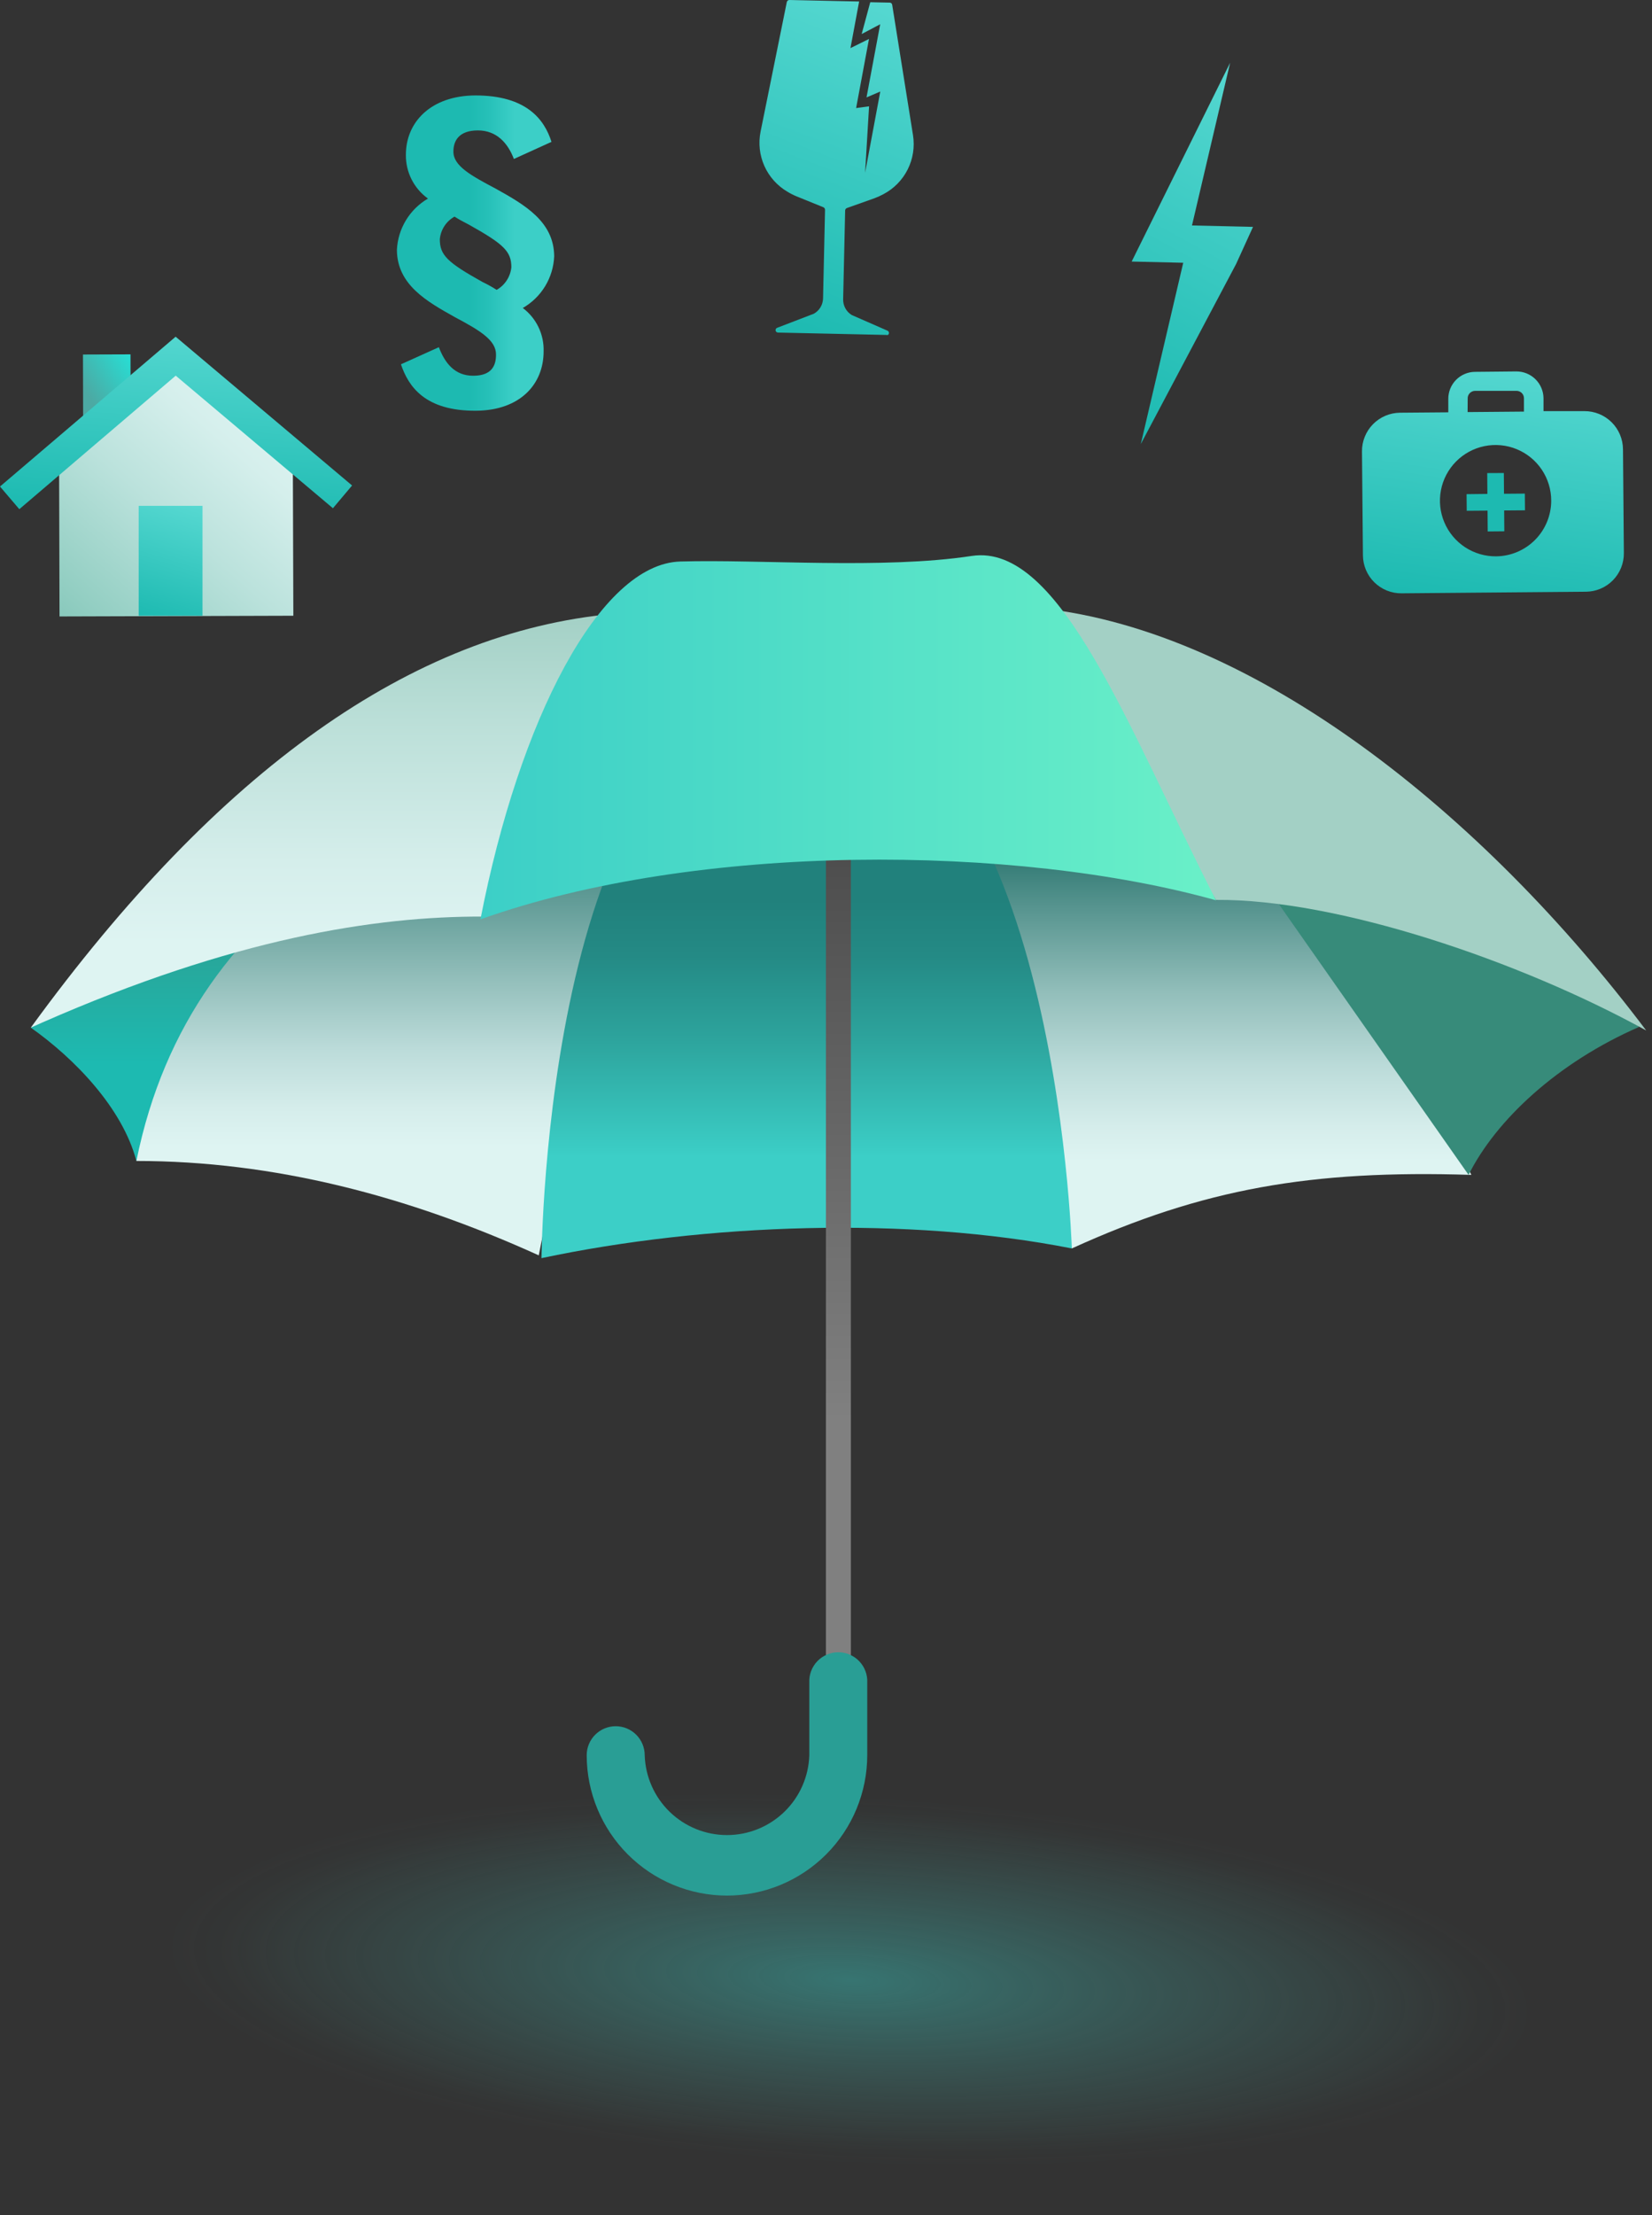 <svg width="200" height="268" viewBox="0 0 200 268" fill="none" xmlns="http://www.w3.org/2000/svg">
<rect x="0" y="0" width="200" height="268" fill="#333333" stroke="none"/>
<path d="M87.246 265.494C133.931 267.834 178.912 258.074 187.723 243.685C196.534 229.297 165.817 215.743 119.132 213.411C72.447 211.079 27.466 220.831 18.663 235.219C9.861 249.608 40.562 263.162 87.246 265.494Z" fill="url(#paint0_radial)"/>
<path d="M16.511 140.468C14.827 134.041 8.968 128.027 3.733 124.342L43.038 96.804L16.511 140.468Z" fill="url(#paint1_linear)"/>
<path d="M16.511 140.469C33.147 140.469 49.34 144.683 65.226 151.89C69.618 129.285 76.391 107.208 85.432 86.029C52.179 94.64 23.246 107.226 16.511 140.469Z" fill="url(#paint2_linear)"/>
<path d="M139.814 98.469C155.613 105.407 167.968 121.013 178.128 142.153C158.731 141.537 145.626 143.827 129.759 151.053L112.94 101.491L139.814 98.469Z" fill="url(#paint3_linear)"/>
<path d="M96.853 84.567C127.768 84.567 129.76 151.053 129.76 151.053C109.978 147.147 85.423 148.022 65.554 152.227C65.583 152.227 65.939 84.567 96.853 84.567Z" fill="url(#paint4_linear)"/>
<path d="M177.792 142.152C181.102 135.532 188.559 128.556 198.45 124.246C184.492 111.667 169.203 105.65 152.583 106.195L177.792 142.152Z" fill="url(#paint5_linear)"/>
<path d="M103.011 102.799H99.99V204.367H103.011V102.799Z" fill="url(#paint6_linear)"/>
<path d="M88.011 229.356C83.508 229.35 79.192 227.56 76.008 224.376C72.824 221.192 71.033 216.876 71.028 212.373C71.028 211.442 71.398 210.548 72.057 209.89C72.716 209.231 73.609 208.861 74.54 208.861C75.472 208.861 76.365 209.231 77.024 209.89C77.682 210.548 78.052 211.442 78.052 212.373C78.133 214.962 79.218 217.418 81.077 219.221C82.937 221.023 85.425 222.032 88.016 222.032C90.606 222.032 93.094 221.023 94.954 219.221C96.814 217.418 97.898 214.962 97.979 212.373V203.608C97.954 203.132 98.026 202.655 98.191 202.208C98.356 201.761 98.611 201.352 98.939 201.006C99.267 200.661 99.662 200.385 100.1 200.197C100.538 200.009 101.009 199.912 101.486 199.912C101.963 199.912 102.434 200.009 102.872 200.197C103.31 200.385 103.706 200.661 104.034 201.006C104.362 201.352 104.616 201.761 104.781 202.208C104.946 202.655 105.018 203.132 104.993 203.608V212.354C104.993 216.86 103.205 221.181 100.02 224.369C96.836 227.557 92.517 229.35 88.011 229.356Z" fill="#299E95"/>
<path d="M3.724 124.342L5.1 123.726C28.269 113.546 45.396 110.852 58.501 110.9C61.541 97.848 66.888 85.443 74.29 74.27C49.947 76.464 26.425 93.155 3.724 124.342Z" fill="url(#paint7_linear)"/>
<path d="M126.046 73.597C151.967 76.417 179.514 98.422 199.297 124.68C184.037 116.28 161.926 108.765 147.214 108.881L126.046 73.597Z" fill="url(#paint8_linear)"/>
<path d="M58.164 111.238C62.859 87.087 72.597 68.219 82.363 67.939C92.129 67.66 106.889 68.902 117.636 67.266C128.384 65.63 136.563 88.097 147.214 108.928C123.015 102.164 84.441 101.876 58.164 111.238Z" fill="url(#paint9_linear)"/>
<path d="M48.541 44.078L53.131 42.009C53.862 43.933 55.056 45.473 57.307 45.463C59.559 45.453 60.059 44.203 60.049 42.884C60.049 41.162 58.125 39.998 55.104 38.391C51.649 36.467 48.08 34.446 48.051 30.241C48.11 28.974 48.485 27.741 49.142 26.656C49.799 25.57 50.717 24.666 51.813 24.026C50.973 23.423 50.291 22.626 49.825 21.703C49.36 20.78 49.124 19.758 49.138 18.724C49.138 14.798 52.13 11.585 57.528 11.546C63.725 11.546 65.899 14.433 66.765 17.165L62.214 19.234C61.483 17.31 60.117 15.77 57.836 15.78C55.556 15.789 54.882 17.04 54.892 18.358C54.892 20.081 57.028 21.245 60.04 22.842C63.494 24.767 67.064 26.797 67.092 31.001C67.041 32.282 66.665 33.528 66 34.624C65.335 35.719 64.403 36.628 63.292 37.265C64.103 37.874 64.755 38.67 65.194 39.584C65.632 40.499 65.845 41.505 65.813 42.519C65.813 46.444 63.022 49.658 57.624 49.697C51.467 49.735 49.446 46.772 48.541 44.078ZM61.906 32.339C61.906 30.415 61.002 29.549 56.749 27.172C56.152 26.864 55.546 26.547 55.027 26.21C54.53 26.486 54.108 26.879 53.798 27.356C53.488 27.832 53.299 28.376 53.247 28.942C53.247 30.867 54.141 31.733 58.394 34.109C59.039 34.417 59.597 34.735 60.126 35.072C60.62 34.792 61.04 34.398 61.349 33.922C61.659 33.447 61.85 32.904 61.906 32.339Z" fill="url(#paint10_linear)"/>
<path d="M10.045 42.895L15.799 42.875L15.808 46.233L10.064 51.044L10.045 42.895Z" fill="url(#paint11_linear)"/>
<path d="M7.158 56.76L21.273 44.723L35.456 56.683L35.514 74.5L7.206 74.587L7.158 56.76Z" fill="url(#paint12_linear)"/>
<path d="M40.306 61.493L21.274 45.453L2.338 61.608L0 58.866L21.264 40.739L42.625 58.741L40.306 61.493Z" fill="url(#paint13_linear)"/>
<path d="M24.516 61.204H16.79V74.5H24.516V61.204Z" fill="url(#paint14_linear)"/>
<path d="M191.811 49.744H186.865V48.175C186.855 47.311 186.503 46.486 185.886 45.88C185.27 45.274 184.439 44.937 183.574 44.942L178.571 44.991C178.143 44.994 177.719 45.082 177.325 45.25C176.931 45.417 176.573 45.661 176.273 45.966C175.973 46.272 175.736 46.634 175.575 47.031C175.415 47.428 175.334 47.853 175.338 48.281V49.888L169.488 49.936C168.259 49.949 167.085 50.448 166.223 51.325C165.361 52.201 164.881 53.383 164.889 54.612L165.004 67.188C165.008 67.798 165.132 68.402 165.37 68.964C165.608 69.526 165.955 70.035 166.39 70.463C166.826 70.89 167.342 71.227 167.908 71.454C168.474 71.682 169.08 71.795 169.69 71.787L192.003 71.595C192.612 71.59 193.213 71.465 193.773 71.227C194.334 70.989 194.841 70.643 195.268 70.209C195.694 69.774 196.031 69.26 196.258 68.696C196.485 68.131 196.599 67.527 196.593 66.919L196.487 54.353C196.477 53.122 195.979 51.945 195.102 51.081C194.225 50.217 193.041 49.736 191.811 49.744ZM177.686 48.252C177.678 48.13 177.695 48.007 177.736 47.891C177.778 47.775 177.842 47.669 177.926 47.579C178.01 47.489 178.111 47.416 178.224 47.367C178.336 47.317 178.458 47.291 178.581 47.29H183.584C183.703 47.288 183.821 47.309 183.932 47.353C184.043 47.397 184.144 47.462 184.229 47.545C184.314 47.629 184.382 47.728 184.428 47.838C184.474 47.948 184.498 48.066 184.498 48.185V49.801L177.676 49.859L177.686 48.252ZM181.14 67.313C179.805 67.328 178.495 66.946 177.377 66.216C176.26 65.485 175.384 64.438 174.863 63.209C174.341 61.98 174.197 60.623 174.448 59.312C174.699 58 175.334 56.793 176.273 55.843C177.212 54.894 178.412 54.244 179.72 53.978C181.029 53.712 182.387 53.841 183.622 54.348C184.858 54.856 185.914 55.719 186.658 56.828C187.401 57.937 187.798 59.242 187.798 60.578C187.798 62.351 187.099 64.052 185.853 65.313C184.606 66.574 182.913 67.293 181.14 67.313Z" fill="url(#paint15_linear)"/>
<path d="M184.604 59.723L182.083 59.742L182.063 57.231L180.052 57.241L180.072 59.761L177.551 59.79L177.57 61.801L180.091 61.782L180.11 64.303L182.121 64.284L182.102 61.763L184.623 61.744L184.604 59.723Z" fill="url(#paint16_linear)"/>
<path d="M144.308 27.279L148.926 7.592L137.005 31.647L143.163 31.791H143.249L138.111 53.729L149.648 31.945L151.697 27.452L144.308 27.279Z" fill="url(#paint17_linear)"/>
<path d="M106.561 2.935L104.906 11.787L106.571 11.075L104.733 20.908L105.214 12.864L103.646 13.076L105.204 4.715L102.962 5.821L104.011 0.183L95.592 8.18848e-05L104.011 0.183L95.573 8.18848e-05C95.499 -0.002 95.427 0.022 95.369 0.068C95.311 0.114 95.271 0.178 95.255 0.25L92.08 15.924C91.796 17.324 91.957 18.778 92.54 20.083C93.123 21.387 94.1 22.476 95.332 23.198C95.683 23.413 96.049 23.599 96.429 23.756L99.681 25.075C99.741 25.101 99.792 25.144 99.828 25.198C99.864 25.253 99.883 25.317 99.883 25.382L99.643 36.111C99.634 36.489 99.526 36.859 99.33 37.183C99.135 37.507 98.858 37.774 98.527 37.958L94.091 39.661C94.04 39.679 93.996 39.711 93.962 39.753C93.928 39.794 93.905 39.845 93.897 39.898C93.89 39.951 93.896 40.006 93.917 40.056C93.937 40.105 93.971 40.148 94.014 40.181C94.065 40.21 94.12 40.23 94.178 40.239L107.321 40.527C107.377 40.545 107.438 40.545 107.494 40.527C107.538 40.496 107.573 40.455 107.595 40.406C107.617 40.357 107.625 40.303 107.619 40.25C107.613 40.197 107.593 40.147 107.561 40.104C107.529 40.061 107.486 40.028 107.437 40.008L103.107 38.112C102.781 37.91 102.514 37.626 102.333 37.288C102.152 36.95 102.064 36.571 102.077 36.188L102.318 25.459C102.322 25.396 102.345 25.336 102.382 25.285C102.42 25.234 102.471 25.194 102.529 25.171L105.839 23.997C106.227 23.855 106.603 23.684 106.965 23.487C108.228 22.82 109.251 21.776 109.891 20.499C110.531 19.222 110.756 17.778 110.535 16.367L108.014 0.587C108.007 0.513 107.972 0.444 107.917 0.395C107.862 0.345 107.79 0.317 107.716 0.318L105.358 0.269L104.319 4.118L106.561 2.935Z" fill="url(#paint18_linear)"/>
<path d="M107.697 0.27L105.368 0.222L107.697 0.27Z" fill="#D1CA89"/>
<defs>
<radialGradient id="paint0_radial" cx="0" cy="0" r="1" gradientUnits="userSpaceOnUse" gradientTransform="translate(102.862 239.529) rotate(2.866) scale(82.77 22.274)">
<stop stop-color="#3CCFC7" stop-opacity="0.42"/>
<stop offset="0.83" stop-color="#4EBDB4" stop-opacity="0.06"/>
<stop offset="0.91" stop-color="#4FBBB2" stop-opacity="0.02"/>
<stop offset="1" stop-color="#50BAB1" stop-opacity="0"/>
</radialGradient>
<linearGradient id="paint1_linear" x1="23.381" y1="96.785" x2="23.381" y2="140.468" gradientUnits="userSpaceOnUse">
<stop stop-color="#378B7A"/>
<stop offset="0.73" stop-color="#1DBAB1"/>
</linearGradient>
<linearGradient id="paint2_linear" x1="50.938" y1="151.89" x2="50.938" y2="86.029" gradientUnits="userSpaceOnUse">
<stop offset="0.2" stop-color="#DEF4F2"/>
<stop offset="0.27" stop-color="#D5EDEB"/>
<stop offset="0.38" stop-color="#BBDBD9"/>
<stop offset="0.51" stop-color="#92BEBA"/>
<stop offset="0.68" stop-color="#589590"/>
<stop offset="0.85" stop-color="#12645D"/>
</linearGradient>
<linearGradient id="paint3_linear" x1="145.529" y1="151.053" x2="145.529" y2="98.469" gradientUnits="userSpaceOnUse">
<stop offset="0.2" stop-color="#DEF4F2"/>
<stop offset="0.28" stop-color="#D5EDEB"/>
<stop offset="0.42" stop-color="#BBDBD9"/>
<stop offset="0.59" stop-color="#92BEBA"/>
<stop offset="0.78" stop-color="#589590"/>
<stop offset="1" stop-color="#12645D"/>
</linearGradient>
<linearGradient id="paint4_linear" x1="97.662" y1="84.567" x2="97.662" y2="152.227" gradientUnits="userSpaceOnUse">
<stop offset="0.36" stop-color="#21817C"/>
<stop offset="0.46" stop-color="#248A85"/>
<stop offset="0.61" stop-color="#2DA49D"/>
<stop offset="0.81" stop-color="#3BCDC5"/>
<stop offset="0.82" stop-color="#3CCFC7"/>
</linearGradient>
<linearGradient id="paint5_linear" x1="11768.9" y1="5566.67" x2="11768.9" y2="6913.08" gradientUnits="userSpaceOnUse">
<stop stop-color="#378B7A"/>
<stop offset="0.73" stop-color="#1DBAB1"/>
</linearGradient>
<linearGradient id="paint6_linear" x1="101.501" y1="204.367" x2="101.501" y2="102.799" gradientUnits="userSpaceOnUse">
<stop offset="0.32" stop-color="#808080"/>
<stop offset="1" stop-color="#4D4D4D"/>
</linearGradient>
<linearGradient id="paint7_linear" x1="39.007" y1="124.342" x2="39.007" y2="74.27" gradientUnits="userSpaceOnUse">
<stop offset="0.2" stop-color="#DEF4F2"/>
<stop offset="0.4" stop-color="#D5EEEB"/>
<stop offset="0.74" stop-color="#BBDFD8"/>
<stop offset="1" stop-color="#A3D0C5"/>
</linearGradient>
<linearGradient id="paint8_linear" x1="17698.9" y1="8807.12" x2="17698.9" y2="6095.17" gradientUnits="userSpaceOnUse">
<stop offset="0.2" stop-color="#DEF4F2"/>
<stop offset="0.4" stop-color="#D5EEEB"/>
<stop offset="0.74" stop-color="#BBDFD8"/>
<stop offset="1" stop-color="#A3D0C5"/>
</linearGradient>
<linearGradient id="paint9_linear" x1="58.164" y1="89.184" x2="147.214" y2="89.184" gradientUnits="userSpaceOnUse">
<stop stop-color="#3CCFC7"/>
<stop offset="1" stop-color="#6AF0C8"/>
</linearGradient>
<linearGradient id="paint10_linear" x1="48.051" y1="30.617" x2="67.092" y2="30.617" gradientUnits="userSpaceOnUse">
<stop offset="0.46" stop-color="#1DBAB1"/>
<stop offset="0.58" stop-color="#26C0B8"/>
<stop offset="0.75" stop-color="#3CCFC7"/>
</linearGradient>
<linearGradient id="paint11_linear" x1="10.045" y1="46.965" x2="16" y2="43" gradientUnits="userSpaceOnUse">
<stop stop-color="#4CA9A3"/>
<stop offset="1" stop-color="#26E0D6"/>
</linearGradient>
<linearGradient id="paint12_linear" x1="31" y1="47.5" x2="7" y2="75" gradientUnits="userSpaceOnUse">
<stop stop-color="#DEF4F2"/>
<stop offset="0.19" stop-color="#D5EFEC"/>
<stop offset="0.5" stop-color="#BBE2DC"/>
<stop offset="0.9" stop-color="#92CEC2"/>
<stop offset="1" stop-color="#87C8BB"/>
</linearGradient>
<linearGradient id="paint13_linear" x1="2.412" y1="61.072" x2="4.39" y2="37.976" gradientUnits="userSpaceOnUse">
<stop stop-color="#1DBAB1"/>
<stop offset="1" stop-color="#56D8D1"/>
</linearGradient>
<linearGradient id="paint14_linear" x1="17.227" y1="74.628" x2="21.594" y2="60.63" gradientUnits="userSpaceOnUse">
<stop stop-color="#1DBAB1"/>
<stop offset="1" stop-color="#56D8D1"/>
</linearGradient>
<linearGradient id="paint15_linear" x1="166.683" y1="71.098" x2="171.02" y2="41.813" gradientUnits="userSpaceOnUse">
<stop stop-color="#1DBAB1"/>
<stop offset="1" stop-color="#56D8D1"/>
</linearGradient>
<linearGradient id="paint16_linear" x1="1546.63" y1="503.83" x2="1598.61" y2="503.83" gradientUnits="userSpaceOnUse">
<stop offset="0.46" stop-color="#1DBAB1"/>
<stop offset="0.58" stop-color="#26C0B8"/>
<stop offset="0.75" stop-color="#3CCFC7"/>
</linearGradient>
<linearGradient id="paint17_linear" x1="137.836" y1="52.544" x2="159.54" y2="13.031" gradientUnits="userSpaceOnUse">
<stop stop-color="#1DBAB1"/>
<stop offset="1" stop-color="#56D8D1"/>
</linearGradient>
<linearGradient id="paint18_linear" x1="93" y1="39.5" x2="108" y2="-2.36698e-07" gradientUnits="userSpaceOnUse">
<stop stop-color="#1DBAB1"/>
<stop offset="1" stop-color="#56D8D1"/>
</linearGradient>
</defs>
</svg>
